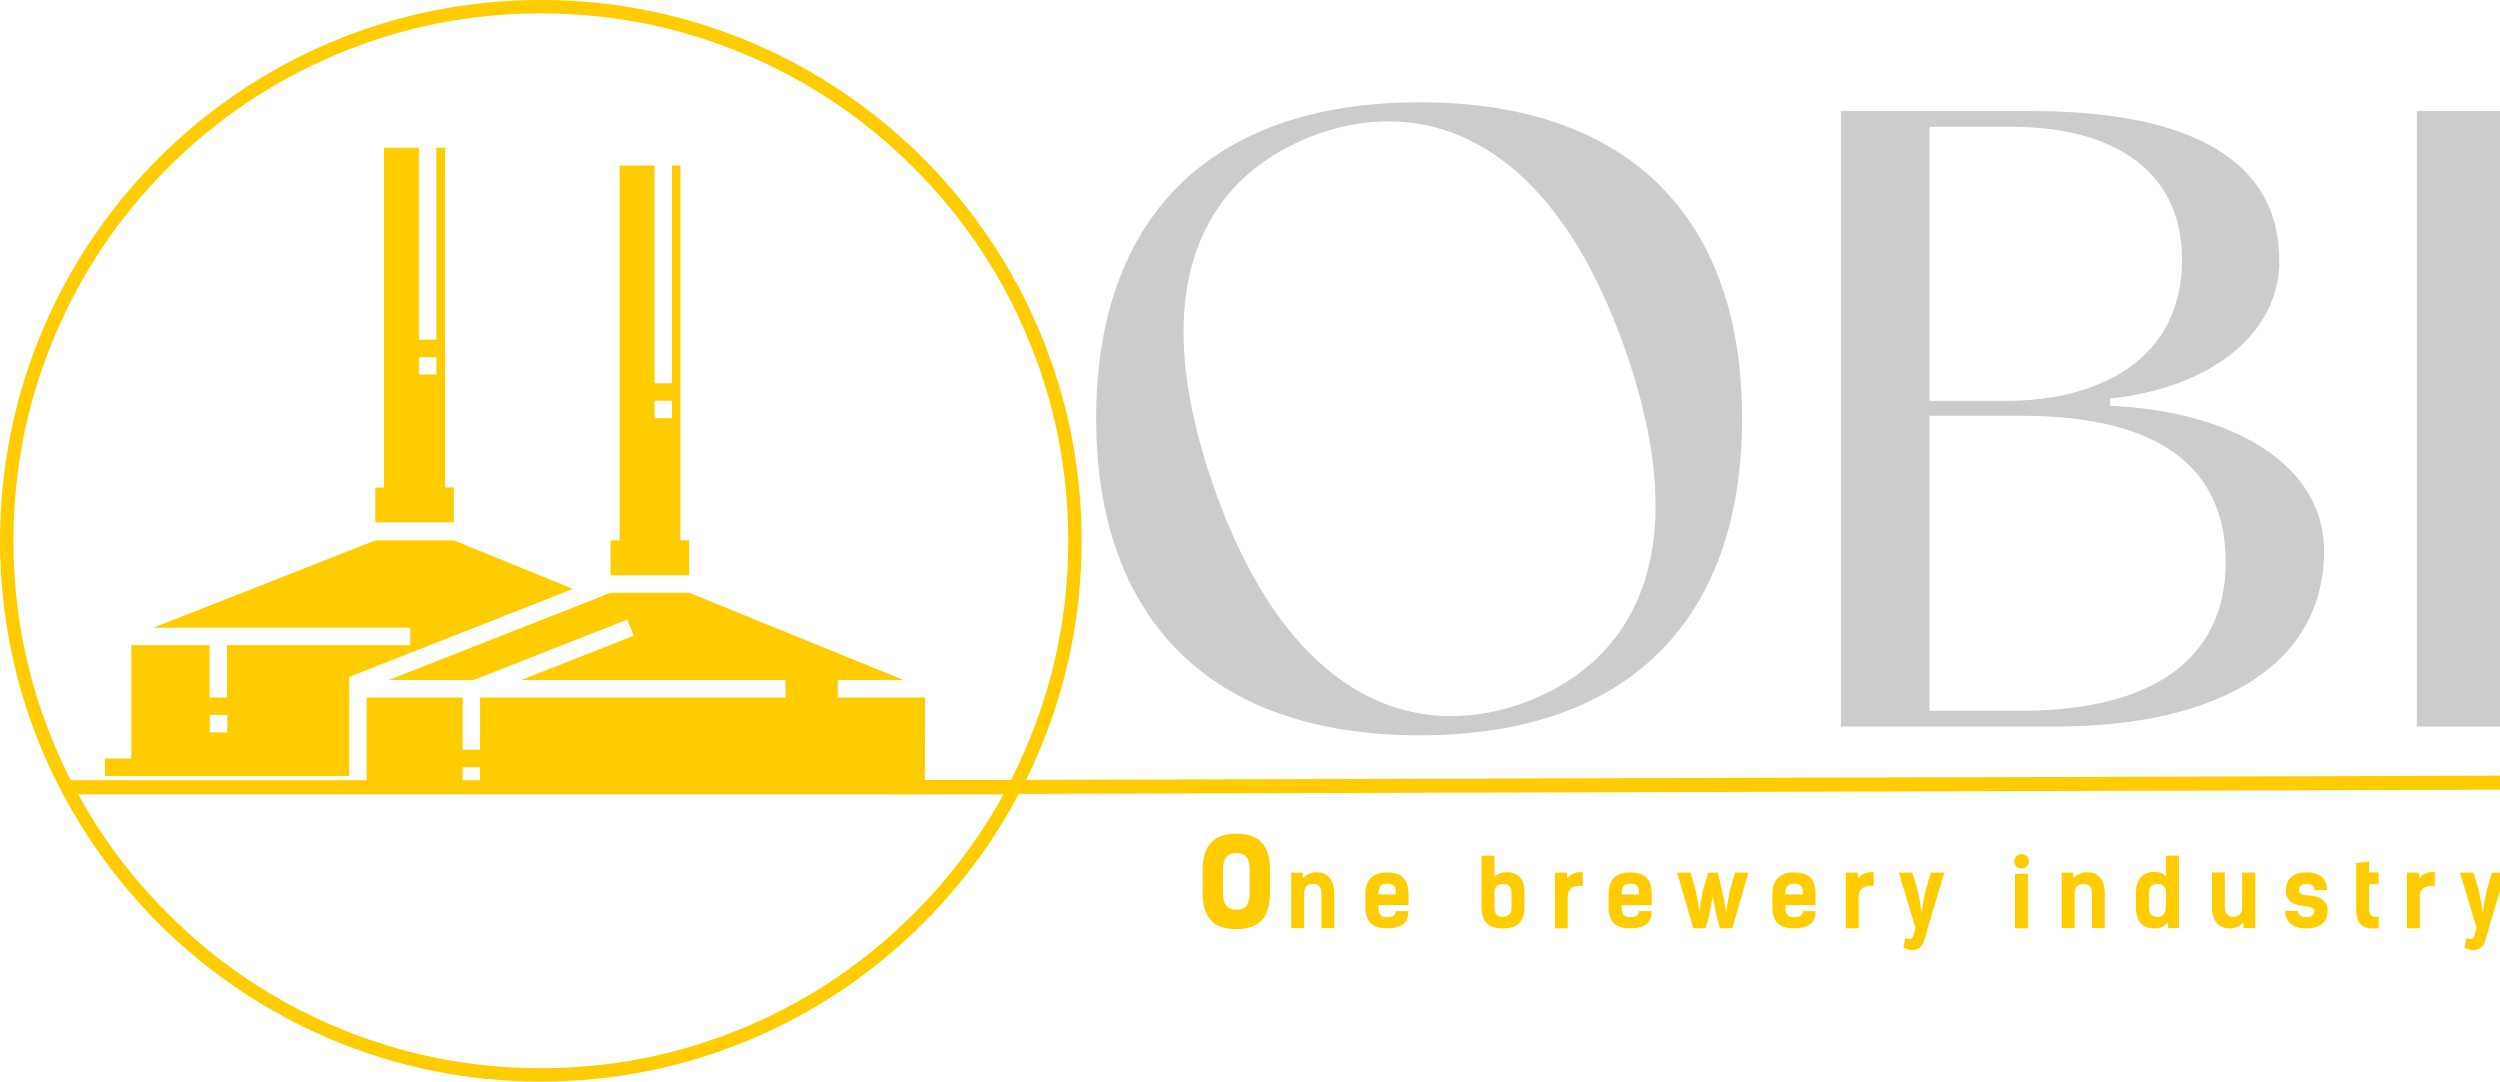 <?xml version="1.0" encoding="UTF-8" standalone="no"?>
<!-- Created with Inkscape (http://www.inkscape.org/) -->

<svg
   width="89.21mm"
   height="38.596mm"
   viewBox="0 0 89.21 38.596"
   version="1.1"
   id="svg577"
   xmlns="http://www.w3.org/2000/svg"
   xmlns:svg="http://www.w3.org/2000/svg">
  <defs
     id="defs574" />
  <g
     id="layer1"
     transform="translate(-39.605,-56.283)">
    <path
       d="m 55.799,74.923 h -2.802 v -1.245 h 0.311 v -12.124 h 1.245 v 6.85 h 0.623 v -6.85 h 0.312 v 12.124 h 0.311 z m 8.397,1.887 h -2.802 v -1.245 h 0.321 v -13.376 h 1.245 v 7.771 h 0.623 v -7.771 h 0.302 v 13.376 h 0.311 z m -9.642,-7.161 h 0.623 v -0.623 h -0.623 z m 8.407,1.556 h 0.623 v -0.623 H 62.961 Z m -18.671,12.769 v -0.002 h -0.944 v -0.623 h 0.944 v -4.046 h 2.792 v 1.869 h 0.623 v -1.869 h 6.539 v -0.623 h -9.16 l 7.915,-3.113 h 2.802 l 4.249,1.729 -7.986,3.141 v 3.536 z m 8.397,-2.803 h 3.425 v 1.863 h 0.623 v -1.863 h 10.897 v -0.623 h -9.428 l 4.013,-1.578 -0.227,-0.579 -5.485,2.157 h -3.025 l 7.915,-3.113 h 2.802 l 7.651,3.114 h -2.348 v 0.623 h 3.113 l -0.006,2.952 h 3.072 c 0.202,-0.397 0.391,-0.803 0.566,-1.218 0.986,-2.331 1.479,-4.773 1.479,-7.326 0,-2.553 -0.493,-4.995 -1.479,-7.326 -0.952,-2.252 -2.297,-4.246 -4.033,-5.982 -1.737,-1.737 -3.731,-3.081 -5.982,-4.033 -2.331,-0.986 -4.773,-1.479 -7.326,-1.479 -2.553,0 -4.995,0.493 -7.326,1.479 -2.252,0.952 -4.246,2.297 -5.982,4.033 -1.737,1.737 -3.081,3.731 -4.033,5.982 -0.986,2.331 -1.479,4.773 -1.479,7.326 0,2.553 0.493,4.995 1.479,7.326 0.175,0.415 0.364,0.821 0.566,1.218 h 10.558 z m 4.047,2.489 h -0.623 v 0.464 h 0.623 z m -9.642,-1.243 h 0.623 v -0.623 h -0.623 z m -1.496,6.471 c 1.737,1.737 3.731,3.081 5.982,4.033 2.331,0.986 4.773,1.479 7.326,1.479 2.553,0 4.995,-0.493 7.326,-1.479 2.252,-0.952 4.246,-2.297 5.982,-4.033 1.28,-1.28 2.347,-2.7 3.201,-4.261 H 42.394 c 0.854,1.56 1.921,2.98 3.201,4.261 z m -5.99,-13.308 c 0,-10.658 8.64,-19.298 19.298,-19.298 10.658,0 19.298,8.64 19.298,19.298 0,10.658 -8.64,19.298 -19.298,19.298 -10.658,0 -19.298,-8.64 -19.298,-19.298 z"
       data-paper-data="{&quot;isPathIcon&quot;:true}"
       id="element-id-27345"
       style="mix-blend-mode:normal;fill:#ffcc00;stroke-width:0.265" />
    <g
       data-paper-data="{&quot;isSecondaryText&quot;:true}"
       fill-rule="nonzero"
       id="element-id-85878"
       transform="matrix(0.265,0,0,0.265,5.52,12.649)"
       style="mix-blend-mode:normal;fill:#ffcc00;fill-opacity:1">
      <path
         d="m 295.104,289.766 c 3.069,0 4.534,-1.515 4.534,-4.909 v -3.031 c 0,-3.394 -1.465,-4.909 -4.534,-4.909 -3.069,0 -4.534,1.601 -4.534,4.909 v 3.031 c 0,3.394 1.465,4.909 4.534,4.909 z m 0,-2.604 c -1.425,0 -1.802,-0.896 -1.802,-2.455 v -2.732 c 0,-1.558 0.376,-2.455 1.802,-2.455 1.425,0 1.802,0.896 1.802,2.455 v 2.732 c 0,1.558 -0.376,2.455 -1.802,2.455 z"
         data-paper-data="{&quot;glyphName&quot;:&quot;o&quot;,&quot;glyphIndex&quot;:0,&quot;firstGlyphOfWord&quot;:true,&quot;word&quot;:1}"
         id="element-id-79182"
         style="fill:#ffcc00;fill-opacity:1;stroke-width:1.621" />
      <path
         d="m 302.493,289.639 h 1.737 v -4.666 c 0,-0.964 0.533,-1.293 1.205,-1.293 0.723,0 1.128,0.393 1.128,1.357 v 4.603 h 1.724 v -4.615 c 0,-2.282 -1.205,-2.929 -2.434,-2.916 -0.634,0 -1.293,0.254 -1.762,0.811 l -0.089,-0.761 h -1.509 z"
         data-paper-data="{&quot;glyphName&quot;:&quot;n&quot;,&quot;glyphIndex&quot;:1,&quot;word&quot;:1}"
         id="element-id-30184"
         style="fill:#ffcc00;fill-opacity:1" />
      <path
         d="m 316.571,287.344 c 0,0.52 -0.342,0.811 -1.167,0.811 -0.71,0 -1.179,-0.228 -1.179,-1.433 v -0.19 h 4.057 v -1.484 c 0,-2.016 -0.938,-2.916 -2.904,-2.916 -1.965,0 -2.904,1.04 -2.904,2.916 v 1.699 c 0,2.016 0.938,2.916 2.904,2.916 1.965,0 2.904,-0.748 2.904,-2.32 z m -1.141,-3.702 c 0.989,0 1.167,0.52 1.167,1.458 h -2.371 c 0,-0.9 0.178,-1.458 1.205,-1.458 z"
         data-paper-data="{&quot;glyphName&quot;:&quot;e&quot;,&quot;glyphIndex&quot;:2,&quot;lastGlyphOfWord&quot;:true,&quot;word&quot;:1}"
         id="element-id-74187"
         style="fill:#ffcc00;fill-opacity:1" />
      <path
         d="m 330.997,289.677 c 1.889,0 2.904,-0.862 2.904,-2.942 v -2.003 c 0,-1.61 -0.786,-2.637 -2.409,-2.637 -0.596,0 -1.255,0.19 -1.636,0.659 v -2.878 h -1.737 v 6.872 c 0,2.067 0.976,2.929 2.878,2.929 z m 0.038,-5.997 c 0.723,0.013 1.128,0.342 1.128,1.255 v 1.762 c 0,1.078 -0.482,1.433 -1.167,1.433 -0.888,0 -1.141,-0.52 -1.141,-1.42 v -1.788 c 0,-0.837 0.431,-1.243 1.179,-1.243 z"
         data-paper-data="{&quot;glyphName&quot;:&quot;b&quot;,&quot;glyphIndex&quot;:3,&quot;firstGlyphOfWord&quot;:true,&quot;word&quot;:2}"
         id="element-id-33204"
         style="fill:#ffcc00;fill-opacity:1" />
      <path
         d="m 341.753,282.12 c -0.926,-0.152 -1.775,0.304 -2.079,0.824 l -0.076,-0.786 h -1.598 v 7.494 h 1.737 v -4.286 c 0,-1.116 0.888,-1.56 2.016,-1.407 z"
         data-paper-data="{&quot;glyphName&quot;:&quot;r&quot;,&quot;glyphIndex&quot;:4,&quot;word&quot;:2}"
         id="element-id-29694"
         style="fill:#ffcc00;fill-opacity:1" />
      <path
         d="m 349.327,287.344 c 0,0.52 -0.342,0.811 -1.167,0.811 -0.71,0 -1.179,-0.228 -1.179,-1.433 v -0.19 h 4.057 v -1.484 c 0,-2.016 -0.938,-2.916 -2.904,-2.916 -1.965,0 -2.904,1.04 -2.904,2.916 v 1.699 c 0,2.016 0.938,2.916 2.904,2.916 1.965,0 2.904,-0.748 2.904,-2.32 z m -1.141,-3.702 c 0.989,0 1.167,0.52 1.167,1.458 h -2.371 c 0,-0.9 0.178,-1.458 1.205,-1.458 z"
         data-paper-data="{&quot;glyphName&quot;:&quot;e&quot;,&quot;glyphIndex&quot;:5,&quot;word&quot;:2}"
         id="element-id-37957"
         style="fill:#ffcc00;fill-opacity:1" />
      <path
         d="m 358.638,282.158 c -0.266,0.938 -0.533,1.737 -0.685,2.371 -0.368,1.572 -0.393,2.333 -0.495,3.018 -0.127,-0.951 -0.292,-2.13 -0.545,-3.145 l -0.659,-2.244 h -1.801 l 2.194,7.494 h 1.648 l 0.444,-1.61 0.52,-2.663 0.52,2.637 0.444,1.636 h 1.661 l 2.168,-7.494 h -1.788 l -0.647,2.244 c -0.254,1.014 -0.431,2.194 -0.558,3.145 -0.139,-0.989 -0.317,-1.978 -0.558,-2.992 l -0.571,-2.396 z"
         data-paper-data="{&quot;glyphName&quot;:&quot;w&quot;,&quot;glyphIndex&quot;:6,&quot;word&quot;:2}"
         id="element-id-78844"
         style="fill:#ffcc00;fill-opacity:1" />
      <path
         d="m 371.385,287.344 c 0,0.52 -0.342,0.811 -1.167,0.811 -0.71,0 -1.179,-0.228 -1.179,-1.433 v -0.19 h 4.057 v -1.484 c 0,-2.016 -0.938,-2.916 -2.904,-2.916 -1.965,0 -2.904,1.04 -2.904,2.916 v 1.699 c 0,2.016 0.938,2.916 2.904,2.916 1.965,0 2.904,-0.748 2.904,-2.32 z m -1.141,-3.702 c 0.989,0 1.167,0.52 1.167,1.458 h -2.371 c 0,-0.9 0.178,-1.458 1.205,-1.458 z"
         data-paper-data="{&quot;glyphName&quot;:&quot;e&quot;,&quot;glyphIndex&quot;:7,&quot;word&quot;:2}"
         id="element-id-99225"
         style="fill:#ffcc00;fill-opacity:1" />
      <path
         d="m 380.925,282.12 c -0.926,-0.152 -1.775,0.304 -2.079,0.824 l -0.076,-0.786 h -1.598 v 7.494 h 1.737 v -4.286 c 0,-1.116 0.888,-1.56 2.016,-1.407 z"
         data-paper-data="{&quot;glyphName&quot;:&quot;r&quot;,&quot;glyphIndex&quot;:8,&quot;word&quot;:2}"
         id="element-id-19058"
         style="fill:#ffcc00;fill-opacity:1" />
      <path
         d="m 388.626,282.158 -0.659,2.244 c -0.254,1.027 -0.444,2.181 -0.583,3.145 -0.127,-0.951 -0.33,-2.13 -0.583,-3.145 l -0.672,-2.244 h -1.813 l 2.244,7.43 -0.292,1.052 c -0.178,0.659 -0.647,0.469 -1.09,0.368 l -0.266,1.281 c 1.433,0.571 2.434,0.393 2.916,-1.293 l 0.406,-1.445 h -0.013 l 2.219,-7.392 z"
         data-paper-data="{&quot;glyphName&quot;:&quot;y&quot;,&quot;glyphIndex&quot;:9,&quot;lastGlyphOfWord&quot;:true,&quot;word&quot;:2}"
         id="element-id-36452"
         style="fill:#ffcc00;fill-opacity:1" />
      <path
         d="m 401.694,282.323 h -1.737 v 7.329 h 1.737 z m -1.839,-1.674 c 0,1.281 1.965,1.268 1.965,0 0,-1.281 -1.965,-1.293 -1.965,0 z"
         data-paper-data="{&quot;glyphName&quot;:&quot;i&quot;,&quot;glyphIndex&quot;:10,&quot;firstGlyphOfWord&quot;:true,&quot;word&quot;:3}"
         id="element-id-91554"
         style="fill:#ffcc00;fill-opacity:1" />
      <path
         d="m 406.25,289.639 h 1.737 v -4.666 c 0,-0.964 0.533,-1.293 1.205,-1.293 0.723,0 1.128,0.393 1.128,1.357 v 4.603 h 1.724 v -4.615 c 0,-2.282 -1.205,-2.929 -2.434,-2.916 -0.634,0 -1.293,0.254 -1.762,0.811 l -0.089,-0.761 h -1.509 z"
         data-paper-data="{&quot;glyphName&quot;:&quot;n&quot;,&quot;glyphIndex&quot;:11,&quot;word&quot;:3}"
         id="element-id-74411"
         style="fill:#ffcc00;fill-opacity:1" />
      <path
         d="m 422.028,289.639 v -9.763 h -1.737 v 2.853 c -0.292,-0.495 -0.926,-0.659 -1.534,-0.659 -1.661,0 -2.511,1.027 -2.511,2.79 v 1.927 c 0,2.079 0.989,2.891 2.46,2.891 0.85,0 1.471,-0.33 1.762,-0.862 l 0.127,0.824 z m -2.866,-5.959 c 0.697,0 1.128,0.342 1.128,1.243 v 1.712 c 0,0.862 -0.317,1.496 -1.179,1.496 -0.685,0 -1.128,-0.355 -1.128,-1.433 v -1.762 c 0,-0.9 0.431,-1.255 1.179,-1.255 z"
         data-paper-data="{&quot;glyphName&quot;:&quot;d&quot;,&quot;glyphIndex&quot;:12,&quot;word&quot;:3}"
         id="element-id-54866"
         style="fill:#ffcc00;fill-opacity:1" />
      <path
         d="m 432.315,282.145 h -1.775 v 4.666 c 0,0.964 -0.533,1.293 -1.205,1.293 -0.723,0 -1.128,-0.393 -1.128,-1.357 v -4.603 h -1.724 v 4.615 c 0,2.282 1.205,2.929 2.434,2.916 0.634,0 1.293,-0.254 1.762,-0.811 l 0.089,0.761 h 1.547 z"
         data-paper-data="{&quot;glyphName&quot;:&quot;u&quot;,&quot;glyphIndex&quot;:13,&quot;word&quot;:3}"
         id="element-id-88358"
         style="fill:#ffcc00;fill-opacity:1" />
      <path
         d="m 441.969,284.504 c 0,-1.344 -0.875,-2.384 -2.713,-2.384 -1.623,0 -2.828,0.748 -2.828,2.434 0,1.471 1.052,1.94 2.143,2.079 0.9,0.114 1.724,0.127 1.724,0.761 0,0.368 -0.355,0.761 -1.052,0.761 -0.837,0 -1.116,-0.304 -1.154,-0.824 h -1.762 c 0,1.445 1.065,2.346 2.84,2.346 1.61,0 2.891,-0.71 2.891,-2.346 0,-1.331 -1.002,-1.927 -2.003,-2.041 -1.002,-0.114 -1.864,0 -1.864,-0.824 0,-0.52 0.406,-0.786 1.078,-0.786 0.558,0 1.002,0.254 1.002,0.824 z"
         data-paper-data="{&quot;glyphName&quot;:&quot;s&quot;,&quot;glyphIndex&quot;:14,&quot;word&quot;:3}"
         id="element-id-91444"
         style="fill:#ffcc00;fill-opacity:1" />
      <path
         d="m 445.904,286.9 c 0,2.219 0.824,2.98 3.03,2.739 v -1.522 c -1.167,0.139 -1.293,-0.418 -1.293,-1.243 v -3.157 h 1.268 v -1.585 h -1.268 v -1.458 l -1.737,0.19 z"
         data-paper-data="{&quot;glyphName&quot;:&quot;t&quot;,&quot;glyphIndex&quot;:15,&quot;word&quot;:3}"
         id="element-id-5594"
         style="fill:#ffcc00;fill-opacity:1" />
      <path
         d="m 456.483,282.12 c -0.926,-0.152 -1.775,0.304 -2.079,0.824 l -0.076,-0.786 h -1.598 v 7.494 h 1.737 v -4.286 c 0,-1.116 0.888,-1.56 2.016,-1.407 z"
         data-paper-data="{&quot;glyphName&quot;:&quot;r&quot;,&quot;glyphIndex&quot;:16,&quot;word&quot;:3}"
         id="element-id-51566"
         style="fill:#ffcc00;fill-opacity:1" />
      <path
         d="m 464.184,282.158 -0.659,2.244 c -0.254,1.027 -0.444,2.181 -0.583,3.145 -0.127,-0.951 -0.33,-2.13 -0.583,-3.145 l -0.672,-2.244 h -1.813 l 2.244,7.43 -0.292,1.052 c -0.178,0.659 -0.647,0.469 -1.09,0.368 l -0.266,1.281 c 1.433,0.571 2.434,0.393 2.916,-1.293 l 0.406,-1.445 h -0.013 l 2.219,-7.392 z"
         data-paper-data="{&quot;glyphName&quot;:&quot;y&quot;,&quot;glyphIndex&quot;:17,&quot;lastGlyphOfWord&quot;:true,&quot;word&quot;:3}"
         id="element-id-85178"
         style="fill:#ffcc00;fill-opacity:1" />
    </g>
    <g
       data-paper-data="{&quot;isPrimaryText&quot;:true}"
       fill-rule="nonzero"
       id="element-id-4915"
       style="mix-blend-mode:normal;fill:#cccccc"
       transform="matrix(0.265,0,0,0.265,5.52,12.918)">
      <path
         d="m 319.792,177.418 c -28.819,0 -43.564,16.152 -43.564,42.56 0,26.408 14.745,42.678 43.564,42.678 28.819,0 43.416,-16.269 43.416,-42.678 -8.2e-4,-26.409 -14.597,-42.56 -43.416,-42.56 z m 13.409,81.081 c -14.68,4.994 -31.317,-1.139 -41.175,-29.416 -9.858,-28.276 -0.284,-42.403 14.357,-47.507 14.681,-4.993 31.278,1.029 41.135,29.305 9.858,28.275 0.325,42.515 -14.317,47.619 z"
         data-paper-data="{&quot;glyphName&quot;:&quot;O&quot;,&quot;glyphIndex&quot;:0,&quot;firstGlyphOfWord&quot;:true,&quot;word&quot;:1}"
         fill="#ffffff"
         id="element-id-32462"
         style="fill:#cccccc" />
      <path
         d="m 412.76,218.291 v -0.987 c 13.459,-1.416 22.791,-8.643 22.791,-18.546 0,-13.205 -11.381,-20.161 -33.47,-20.161 h -13.634 v 0.002 H 376.511 v 82.878 h 28.819 c 22.383,0 36.249,-8.489 36.249,-23.697 -8.2e-4,-11.434 -12.143,-18.78 -28.82,-19.489 z m -13.165,-37.57 c 12.435,0 22.851,5.069 22.851,17.919 0,13.676 -11.587,18.981 -23.582,18.981 h -10.417 v -36.899 z m 1.054,78.635 h -12.201 v -39.73 h 12.348 c 18.871,0 27.533,7.191 27.533,19.689 -8.2e-4,12.967 -9.686,20.041 -27.679,20.041 z"
         data-paper-data="{&quot;glyphName&quot;:&quot;B&quot;,&quot;glyphIndex&quot;:1,&quot;word&quot;:1}"
         fill="#ffffff"
         id="element-id-537"
         style="fill:#cccccc" />
      <path
         d="m 465.997,261.477 v -82.879 h -11.935 v 82.879 z"
         data-paper-data="{&quot;glyphName&quot;:&quot;I&quot;,&quot;glyphIndex&quot;:2,&quot;lastGlyphOfWord&quot;:true,&quot;word&quot;:1}"
         fill="#ffffff"
         id="element-id-41173"
         style="fill:#cccccc" />
    </g>
    <path
       style="fill:#ffcc00;fill-opacity:1;stroke:#ffcc00;stroke-width:0.5"
       d="M 71.258,84.375 128.815,84.212"
       id="path1725" />
  </g>
</svg>
